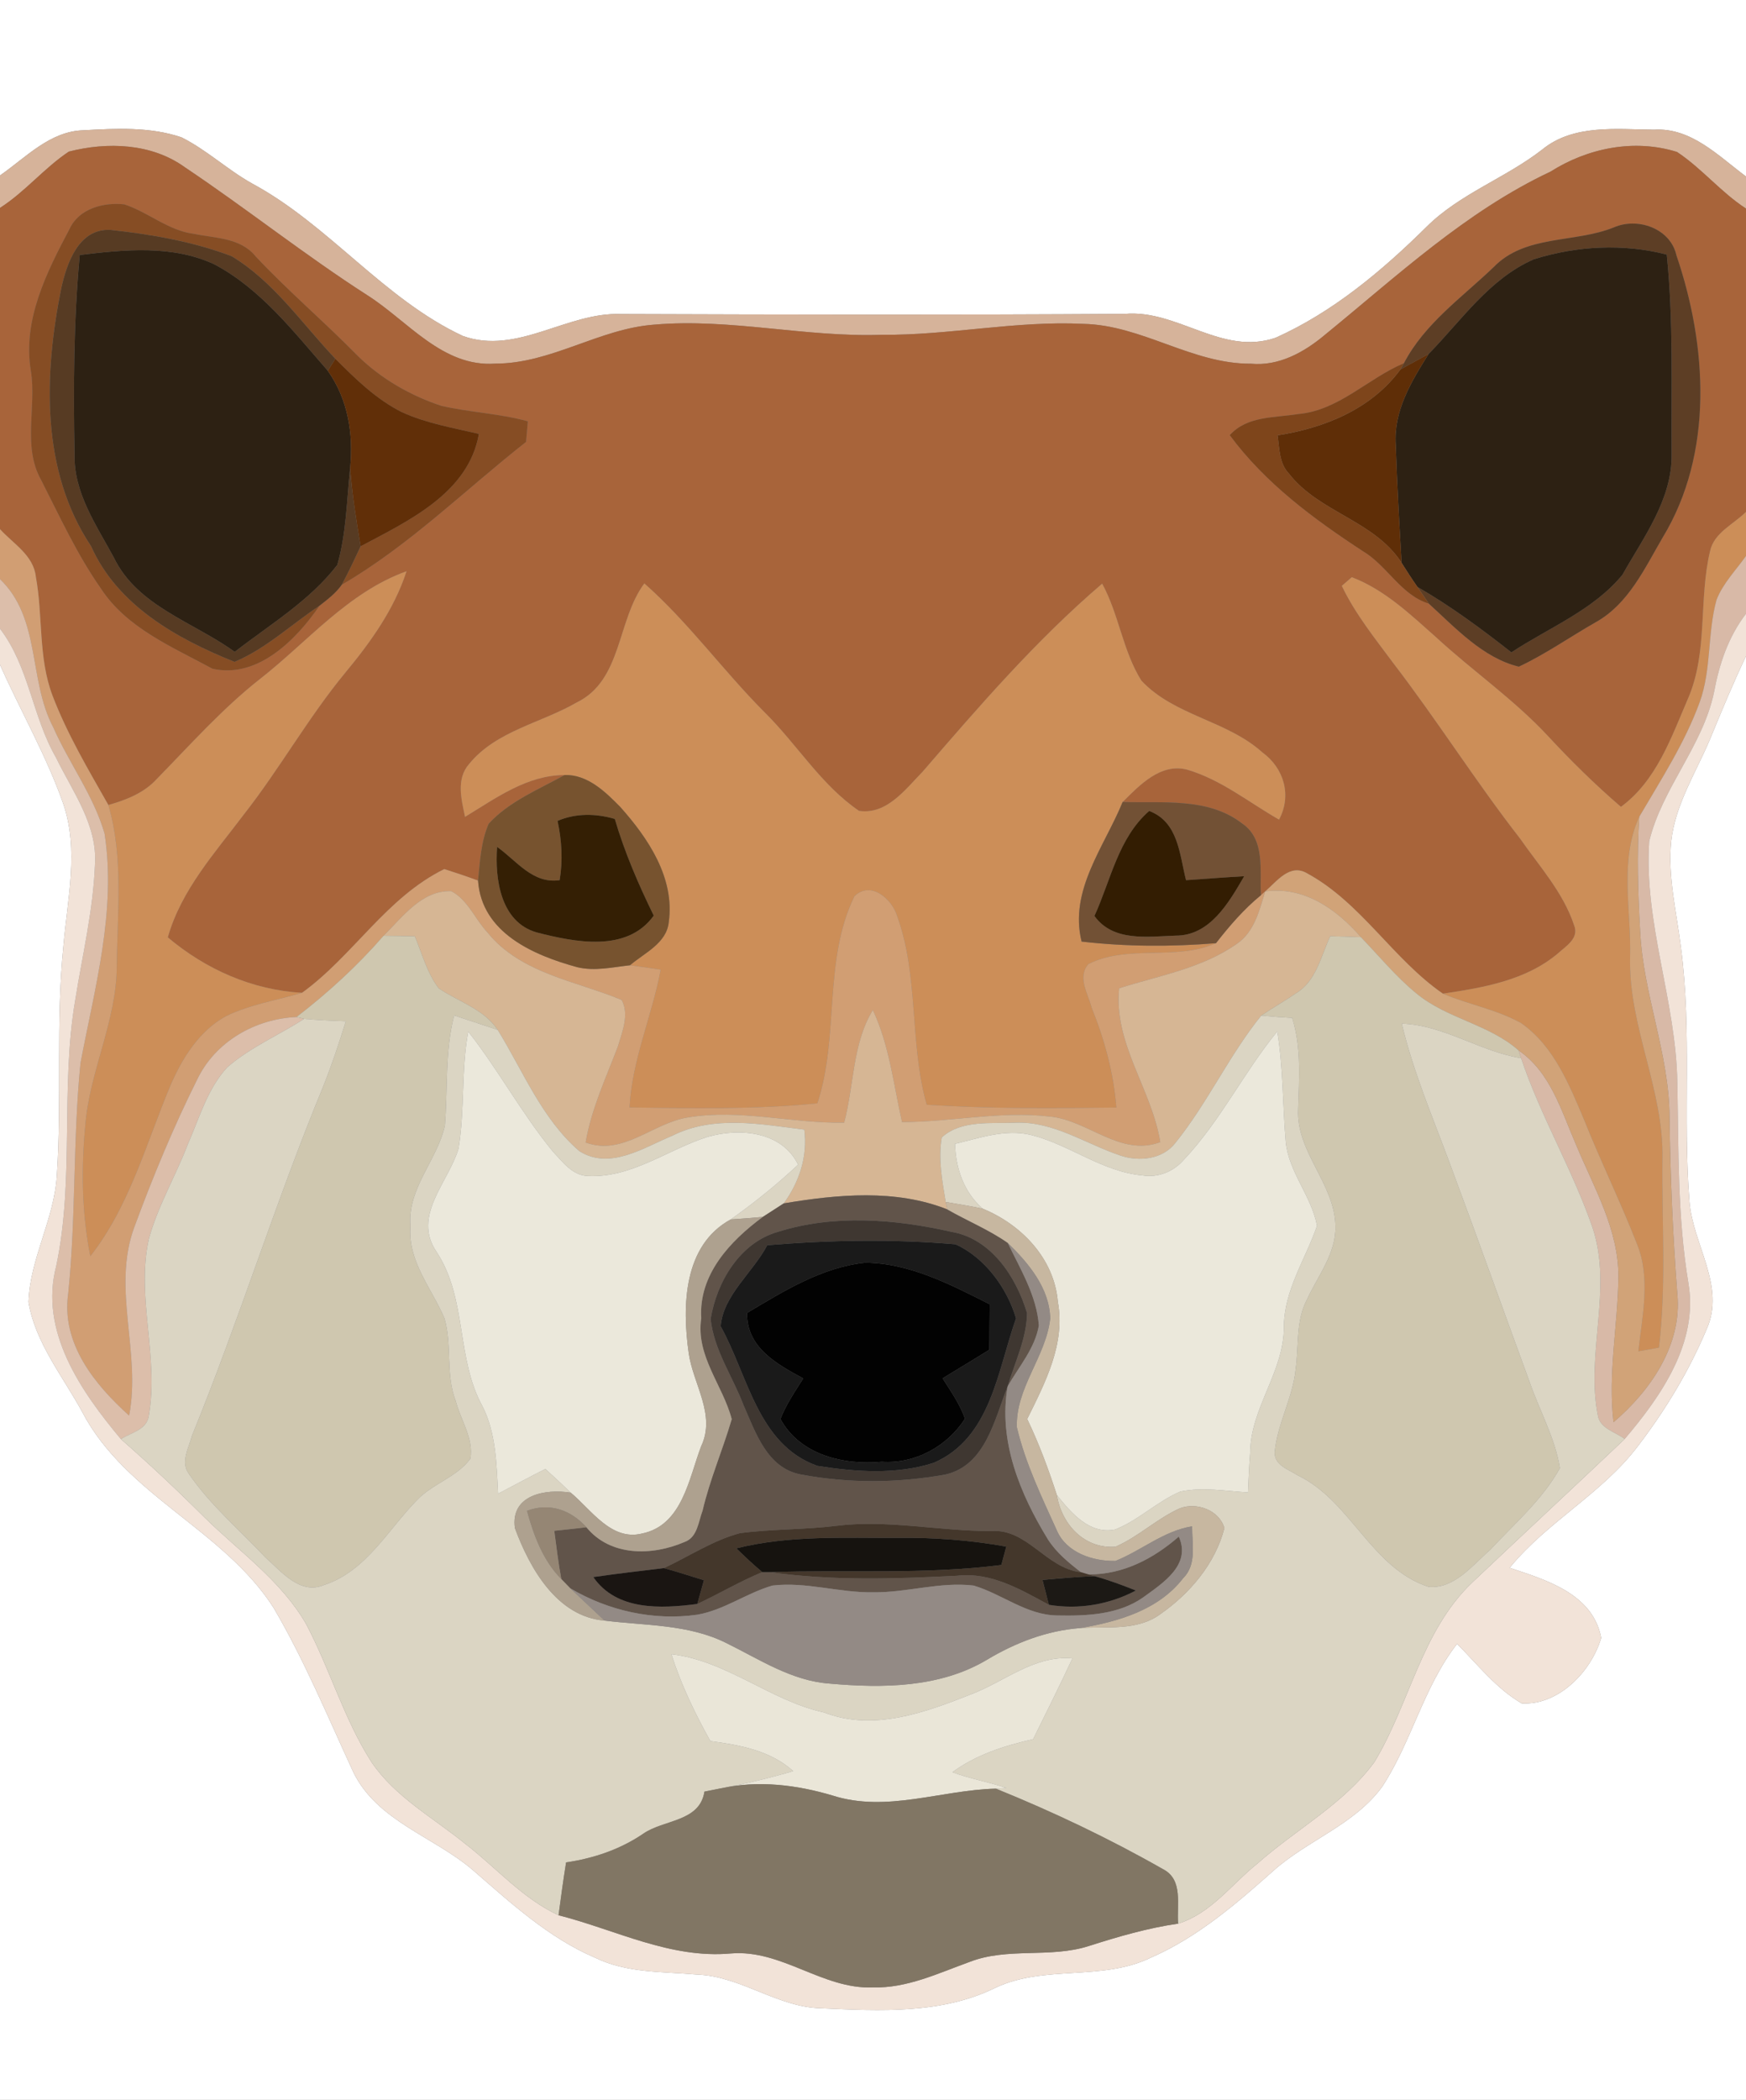 <?xml version="1.0" encoding="UTF-8" ?>
<!DOCTYPE svg PUBLIC "-//W3C//DTD SVG 1.1//EN" "http://www.w3.org/Graphics/SVG/1.1/DTD/svg11.dtd">
<svg width="208pt" height="250pt" viewBox="0 0 208 250" version="1.1" xmlns="http://www.w3.org/2000/svg">
<rect x="0" y="0" width="208" height="250" fill="#808080" stroke="none"/>
<g id="#ffffffff">
<path fill="#ffffff" opacity="1.00" d=" M 0.00 0.00 L 208.00 0.00 L 208.00 21.01 C 204.71 18.57 201.48 15.17 197.04 15.44 C 192.57 15.40 187.45 14.76 183.73 17.80 C 179.36 21.20 173.94 23.05 169.97 26.98 C 164.68 32.21 158.80 37.15 151.97 40.21 C 145.58 42.41 140.27 36.81 133.98 37.37 C 113.99 37.50 93.99 37.46 74.00 37.39 C 67.54 37.13 61.62 42.31 55.14 40.00 C 45.67 35.57 39.18 26.77 30.02 21.84 C 27.09 20.20 24.62 17.85 21.62 16.35 C 17.88 15.08 13.82 15.29 9.93 15.51 C 5.95 15.62 3.07 18.76 0.00 20.89 L 0.00 0.00 Z" />
<path fill="#ffffff" opacity="1.00" d=" M 203.74 87.94 C 205.10 84.63 206.47 81.34 208.00 78.11 L 208.00 250.00 L 0.00 250.00 L 0.00 79.14 C 2.46 84.67 5.52 89.95 7.53 95.67 C 9.42 101.16 8.04 106.98 7.56 112.58 C 6.62 121.69 7.39 130.87 6.77 139.99 C 6.45 145.17 3.58 149.83 3.39 155.01 C 4.21 159.89 7.50 163.87 9.81 168.13 C 15.02 178.05 26.63 182.11 32.59 191.41 C 36.28 197.68 39.06 204.43 42.11 211.02 C 44.97 216.84 51.71 218.66 56.35 222.66 C 60.87 226.57 65.35 230.71 70.93 233.09 C 74.69 234.92 78.96 234.72 83.03 235.08 C 88.28 235.27 92.62 239.00 97.90 239.10 C 104.84 239.41 112.17 239.81 118.59 236.65 C 124.42 233.90 131.26 235.89 137.07 233.08 C 142.62 230.67 147.23 226.70 151.70 222.72 C 155.79 219.07 161.39 217.23 164.67 212.70 C 168.19 207.32 169.59 200.82 173.58 195.71 C 176.04 198.17 178.24 201.03 181.29 202.80 C 185.69 203.03 189.57 199.01 190.75 195.00 C 189.76 189.76 184.21 188.10 179.84 186.66 C 184.31 181.17 190.83 177.84 195.12 172.17 C 198.39 167.90 201.21 163.24 203.30 158.27 C 205.63 153.13 201.63 148.13 201.26 142.99 C 200.46 132.96 201.58 122.82 200.25 112.82 C 199.74 108.61 198.66 104.41 199.09 100.15 C 199.58 95.74 202.06 91.95 203.74 87.94 Z" />
</g>
<g id="#d6b39aff">
<path fill="#d6b39a" opacity="1.00" d=" M 0.00 20.89 C 3.07 18.76 5.95 15.62 9.93 15.51 C 13.82 15.29 17.88 15.08 21.62 16.35 C 24.62 17.85 27.09 20.20 30.02 21.84 C 39.18 26.77 45.67 35.57 55.14 40.00 C 61.62 42.31 67.54 37.13 74.00 37.39 C 93.99 37.46 113.99 37.50 133.98 37.37 C 140.27 36.81 145.58 42.41 151.97 40.21 C 158.80 37.15 164.68 32.21 169.97 26.98 C 173.94 23.05 179.36 21.20 183.73 17.80 C 187.45 14.76 192.57 15.40 197.04 15.44 C 201.48 15.17 204.71 18.57 208.00 21.01 L 208.00 24.83 C 205.01 22.89 202.74 20.05 199.78 18.09 C 194.68 16.50 189.15 17.62 184.70 20.44 C 174.60 25.19 166.40 32.89 157.84 39.86 C 155.38 41.93 152.35 43.62 149.01 43.30 C 142.00 43.34 136.04 38.70 129.06 38.56 C 121.01 38.16 113.05 39.94 105.01 39.86 C 95.95 40.17 87.00 37.87 77.94 38.65 C 71.37 39.13 65.66 43.30 58.99 43.29 C 52.73 43.73 48.61 38.24 43.81 35.18 C 36.34 30.39 29.40 24.85 22.03 19.92 C 18.07 17.05 12.80 16.87 8.20 18.05 C 5.26 20.01 2.99 22.84 0.00 24.75 L 0.00 20.89 Z" />
</g>
<g id="#a8643aff">
<path fill="#a8643a" opacity="1.00" d=" M 0.00 24.75 C 2.99 22.84 5.26 20.01 8.20 18.05 C 12.80 16.87 18.07 17.05 22.03 19.92 C 29.40 24.85 36.34 30.39 43.81 35.18 C 48.61 38.24 52.73 43.73 58.99 43.29 C 65.66 43.30 71.37 39.13 77.94 38.65 C 87.00 37.87 95.95 40.17 105.01 39.86 C 113.05 39.94 121.01 38.16 129.06 38.56 C 136.04 38.70 142.00 43.34 149.01 43.30 C 152.35 43.62 155.38 41.93 157.84 39.86 C 166.40 32.89 174.60 25.19 184.70 20.44 C 189.15 17.62 194.68 16.50 199.78 18.09 C 202.74 20.05 205.01 22.89 208.00 24.83 L 208.00 60.94 C 206.53 62.42 204.20 63.40 203.72 65.61 C 202.34 71.38 203.50 77.59 201.10 83.15 C 199.09 87.81 197.35 92.93 193.10 96.06 C 190.03 93.42 187.14 90.58 184.39 87.61 C 180.35 83.27 175.44 79.89 171.09 75.88 C 168.02 73.16 164.95 70.21 161.04 68.72 C 160.75 68.98 160.15 69.49 159.85 69.75 C 161.45 73.10 163.80 76.00 166.00 78.97 C 171.23 85.78 175.81 93.06 181.09 99.84 C 183.40 103.15 186.23 106.26 187.52 110.15 C 188.16 111.72 186.54 112.64 185.57 113.53 C 181.74 116.74 176.67 117.59 171.89 118.30 C 165.93 114.18 162.14 107.47 155.74 103.99 C 153.67 102.74 152.11 104.94 150.72 106.13 L 150.21 106.58 C 150.05 103.67 150.78 99.93 147.96 98.03 C 143.93 94.91 138.51 95.64 133.74 95.48 C 135.75 93.48 138.28 90.81 141.42 91.63 C 145.45 92.81 148.77 95.52 152.37 97.58 C 153.91 94.71 152.97 91.46 150.39 89.58 C 146.17 85.77 139.88 85.22 135.97 81.03 C 133.75 77.49 133.30 73.15 131.30 69.49 C 123.43 76.22 116.65 84.07 109.90 91.89 C 107.86 93.97 105.64 97.02 102.34 96.54 C 97.84 93.48 94.97 88.65 91.14 84.86 C 86.17 79.89 82.04 74.12 76.76 69.46 C 73.48 73.87 74.14 81.00 68.69 83.64 C 64.45 86.09 59.11 87.01 55.89 90.95 C 54.31 92.75 54.97 95.17 55.40 97.25 C 59.07 95.03 62.77 92.28 67.27 92.27 C 64.16 94.00 60.66 95.40 58.22 98.07 C 57.29 100.20 57.18 102.56 56.95 104.84 C 55.62 104.35 54.28 103.90 52.93 103.47 C 46.02 106.86 42.08 113.79 35.98 118.20 C 30.03 117.86 24.52 115.41 19.99 111.60 C 21.58 105.96 25.59 101.56 29.03 96.99 C 33.32 91.53 36.71 85.44 41.13 80.09 C 44.15 76.45 46.95 72.55 48.43 68.01 C 41.43 70.53 36.63 76.43 30.92 80.88 C 26.44 84.41 22.66 88.68 18.69 92.73 C 17.17 94.41 15.03 95.24 12.91 95.84 C 10.50 91.59 7.99 87.37 6.25 82.80 C 4.54 78.28 5.13 73.35 4.27 68.67 C 4.00 66.11 1.58 64.74 0.00 63.00 L 0.00 24.75 M 8.30 27.23 C 5.55 32.42 2.66 38.12 3.68 44.18 C 4.36 48.46 2.66 53.13 4.88 57.11 C 7.12 61.50 9.18 66.02 12.03 70.08 C 15.11 74.79 20.54 77.02 25.30 79.61 C 30.67 80.84 35.29 76.17 38.07 72.11 C 39.03 71.36 40.01 70.62 40.71 69.62 C 48.77 64.93 55.38 58.34 62.67 52.61 C 62.72 52.00 62.83 50.77 62.88 50.16 C 59.50 49.23 55.98 49.10 52.58 48.32 C 48.89 47.10 45.41 45.10 42.62 42.37 C 38.66 38.33 34.33 34.66 30.45 30.52 C 28.65 28.29 25.65 28.37 23.09 27.84 C 20.04 27.45 17.67 25.27 14.81 24.33 C 12.36 24.06 9.42 24.82 8.30 27.23 M 177.92 31.82 C 174.17 35.41 169.70 38.54 167.25 43.24 C 162.94 45.06 159.47 48.89 154.62 49.30 C 151.81 49.76 148.58 49.50 146.50 51.81 C 150.71 57.51 156.48 61.78 162.36 65.62 C 165.28 67.36 166.86 70.82 170.22 71.87 C 173.39 74.76 176.68 78.34 180.94 79.37 C 184.13 77.87 187.04 75.82 190.11 74.07 C 194.00 71.90 195.91 67.69 198.07 64.00 C 204.18 53.95 203.38 41.16 199.71 30.39 C 198.99 27.18 195.08 25.83 192.24 27.08 C 187.54 28.97 181.69 27.91 177.92 31.82 Z" />
</g>
<g id="#864d24ff">
<path fill="#864d24" opacity="1.00" d=" M 8.30 27.23 C 9.42 24.82 12.36 24.06 14.81 24.33 C 17.67 25.27 20.04 27.45 23.09 27.84 C 25.65 28.37 28.65 28.29 30.45 30.52 C 34.33 34.66 38.66 38.33 42.62 42.37 C 45.41 45.10 48.89 47.10 52.58 48.32 C 55.98 49.10 59.50 49.23 62.88 50.16 C 62.83 50.77 62.72 52.00 62.67 52.61 C 55.38 58.34 48.77 64.93 40.71 69.62 C 41.52 68.13 42.24 66.58 42.96 65.04 C 48.63 62.02 55.82 58.71 57.05 51.66 C 53.96 50.93 50.78 50.40 47.88 49.07 C 44.82 47.54 42.34 45.11 39.95 42.71 C 35.97 38.52 32.61 33.52 27.59 30.50 C 22.98 28.75 18.03 27.90 13.15 27.37 C 9.36 27.18 7.95 31.35 7.29 34.35 C 5.24 44.54 4.83 56.02 10.85 65.03 C 14.00 72.10 21.09 76.05 27.94 78.80 C 31.70 77.22 34.71 74.34 38.07 72.11 C 35.29 76.17 30.67 80.84 25.30 79.61 C 20.54 77.02 15.11 74.79 12.03 70.08 C 9.18 66.02 7.12 61.50 4.88 57.11 C 2.66 53.13 4.36 48.46 3.68 44.18 C 2.66 38.12 5.55 32.42 8.30 27.23 Z" />
</g>
<g id="#573b23ff">
<path fill="#573b23" opacity="1.00" d=" M 7.29 34.35 C 7.95 31.35 9.36 27.18 13.15 27.37 C 18.03 27.90 22.98 28.75 27.59 30.50 C 32.61 33.52 35.97 38.52 39.95 42.71 C 39.73 43.06 39.28 43.78 39.05 44.14 C 34.99 39.51 31.10 34.43 25.56 31.48 C 20.56 29.14 14.82 29.71 9.50 30.36 C 8.77 38.23 8.73 46.15 8.88 54.05 C 8.76 58.66 11.48 62.52 13.57 66.40 C 16.38 72.19 23.06 74.06 27.96 77.61 C 32.17 74.35 36.90 71.52 40.18 67.26 C 41.26 63.53 41.30 59.59 41.71 55.75 C 41.95 58.87 42.44 61.96 42.96 65.04 C 42.24 66.58 41.52 68.13 40.71 69.62 C 40.01 70.62 39.03 71.36 38.07 72.11 C 34.71 74.34 31.70 77.22 27.94 78.80 C 21.09 76.05 14.00 72.10 10.85 65.03 C 4.83 56.02 5.24 44.54 7.29 34.35 Z" />
</g>
<g id="#5d3e25ff">
<path fill="#5d3e25" opacity="1.00" d=" M 177.92 31.82 C 181.69 27.91 187.54 28.97 192.24 27.08 C 195.08 25.83 198.99 27.18 199.71 30.39 C 203.38 41.16 204.18 53.95 198.07 64.00 C 195.91 67.69 194.00 71.90 190.11 74.07 C 187.04 75.82 184.13 77.87 180.94 79.37 C 176.68 78.34 173.39 74.76 170.22 71.87 C 169.88 71.38 169.20 70.38 168.86 69.88 C 172.81 72.15 176.47 74.86 180.05 77.67 C 184.52 74.72 189.82 72.65 193.28 68.43 C 195.80 63.95 199.22 59.45 199.14 54.06 C 199.08 46.14 199.37 38.20 198.56 30.31 C 193.37 28.97 187.81 29.27 182.72 30.87 C 177.44 33.17 174.10 38.15 170.19 42.14 C 169.08 42.77 167.94 43.36 166.83 43.99 L 167.25 43.24 C 169.70 38.54 174.17 35.41 177.92 31.82 Z" />
</g>
<g id="#2d2113ff">
<path fill="#2d2113" opacity="1.00" d=" M 182.72 30.87 C 187.81 29.27 193.37 28.97 198.56 30.31 C 199.37 38.20 199.08 46.14 199.14 54.06 C 199.22 59.45 195.80 63.95 193.28 68.43 C 189.82 72.65 184.52 74.72 180.05 77.67 C 176.47 74.86 172.81 72.15 168.86 69.88 C 168.20 68.94 167.58 67.97 166.97 67.01 C 166.70 62.33 166.43 57.65 166.27 52.96 C 165.99 48.95 168.14 45.39 170.19 42.14 C 174.10 38.15 177.44 33.17 182.72 30.87 Z" />
<path fill="#2d2113" opacity="1.00" d=" M 9.50 30.36 C 14.82 29.71 20.56 29.14 25.56 31.48 C 31.10 34.43 34.99 39.51 39.05 44.14 C 41.46 47.54 42.12 51.66 41.71 55.75 C 41.30 59.59 41.26 63.53 40.18 67.26 C 36.90 71.52 32.17 74.35 27.96 77.61 C 23.06 74.06 16.38 72.19 13.57 66.40 C 11.48 62.52 8.76 58.66 8.88 54.05 C 8.73 46.15 8.77 38.23 9.50 30.36 Z" />
</g>
<g id="#5f2e07ff">
<path fill="#5f2e07" opacity="1.00" d=" M 166.83 43.99 C 167.94 43.36 169.08 42.77 170.19 42.14 C 168.14 45.39 165.99 48.95 166.27 52.96 C 166.43 57.65 166.70 62.33 166.97 67.01 C 163.74 61.98 157.15 61.02 153.55 56.39 C 152.37 55.16 152.43 53.39 152.19 51.83 C 157.82 50.94 163.35 48.71 166.83 43.99 Z" />
</g>
<g id="#612f08ff">
<path fill="#612f08" opacity="1.00" d=" M 39.05 44.14 C 39.28 43.78 39.73 43.06 39.95 42.71 C 42.34 45.11 44.82 47.54 47.88 49.07 C 50.78 50.40 53.96 50.93 57.05 51.66 C 55.82 58.71 48.63 62.02 42.96 65.04 C 42.44 61.96 41.95 58.87 41.71 55.75 C 42.12 51.66 41.46 47.54 39.05 44.14 Z" />
</g>
<g id="#7e451bff">
<path fill="#7e451b" opacity="1.00" d=" M 154.62 49.30 C 159.47 48.89 162.94 45.06 167.25 43.24 L 166.83 43.99 C 163.35 48.71 157.82 50.94 152.19 51.83 C 152.43 53.39 152.37 55.16 153.55 56.39 C 157.15 61.02 163.74 61.98 166.97 67.01 C 167.58 67.97 168.20 68.94 168.86 69.88 C 169.20 70.38 169.88 71.38 170.22 71.87 C 166.86 70.82 165.28 67.36 162.36 65.62 C 156.48 61.78 150.71 57.51 146.50 51.81 C 148.58 49.50 151.81 49.76 154.62 49.30 Z" />
</g>
<g id="#cc8e58ff">
<path fill="#cc8e58" opacity="1.00" d=" M 203.72 65.61 C 204.20 63.40 206.53 62.42 208.00 60.94 L 208.00 66.19 C 206.79 67.90 205.26 69.44 204.49 71.41 C 203.39 75.39 203.90 79.67 202.49 83.58 C 200.72 88.44 197.89 92.79 195.29 97.23 C 192.87 102.47 194.35 108.44 194.19 114.00 C 194.00 122.23 198.23 129.76 198.04 137.98 C 197.96 145.47 198.52 152.98 197.63 160.44 C 197.02 160.55 195.79 160.77 195.18 160.88 C 195.64 156.62 196.69 152.11 194.97 147.99 C 193.05 143.08 190.72 138.34 188.77 133.45 C 186.97 129.20 185.14 124.56 181.22 121.81 C 178.30 120.18 174.95 119.60 171.89 118.30 C 176.67 117.59 181.74 116.74 185.57 113.53 C 186.54 112.64 188.16 111.72 187.52 110.15 C 186.23 106.26 183.40 103.15 181.09 99.84 C 175.81 93.06 171.23 85.78 166.00 78.97 C 163.80 76.00 161.45 73.10 159.85 69.75 C 160.15 69.49 160.75 68.98 161.04 68.72 C 164.95 70.21 168.02 73.16 171.09 75.88 C 175.44 79.89 180.35 83.27 184.39 87.61 C 187.14 90.58 190.03 93.42 193.10 96.06 C 197.35 92.93 199.09 87.81 201.10 83.15 C 203.50 77.59 202.34 71.38 203.72 65.61 Z" />
<path fill="#cc8e58" opacity="1.00" d=" M 30.92 80.88 C 36.63 76.43 41.43 70.53 48.43 68.01 C 46.95 72.55 44.15 76.45 41.13 80.09 C 36.71 85.44 33.32 91.53 29.03 96.99 C 25.59 101.56 21.58 105.96 19.99 111.60 C 24.52 115.41 30.03 117.86 35.98 118.20 C 32.95 119.10 29.77 119.59 26.91 120.99 C 23.74 122.73 21.72 125.96 20.32 129.19 C 17.42 136.09 15.46 143.56 10.76 149.56 C 9.74 144.43 9.67 139.16 10.16 133.96 C 10.68 127.50 13.90 121.56 13.91 115.01 C 13.98 108.63 14.73 102.05 12.91 95.84 C 15.03 95.24 17.17 94.41 18.69 92.73 C 22.66 88.68 26.44 84.41 30.92 80.88 Z" />
<path fill="#cc8e58" opacity="1.00" d=" M 68.69 83.64 C 74.14 81.00 73.48 73.87 76.76 69.46 C 82.04 74.12 86.17 79.89 91.14 84.86 C 94.97 88.65 97.84 93.48 102.34 96.54 C 105.64 97.02 107.86 93.97 109.90 91.89 C 116.65 84.07 123.43 76.22 131.30 69.49 C 133.30 73.15 133.75 77.49 135.97 81.03 C 139.88 85.22 146.17 85.77 150.39 89.58 C 152.97 91.46 153.91 94.71 152.37 97.58 C 148.77 95.52 145.45 92.81 141.42 91.63 C 138.28 90.81 135.75 93.48 133.74 95.48 C 131.56 100.82 127.34 105.99 128.85 112.10 C 134.16 112.71 139.53 112.73 144.86 112.29 C 140.04 114.43 134.39 112.40 129.66 114.78 C 128.30 116.35 129.62 118.29 130.04 119.95 C 131.58 123.76 132.67 127.75 132.99 131.86 C 125.46 131.95 117.92 132.02 110.40 131.52 C 108.32 124.19 109.49 116.30 106.89 109.10 C 106.30 107.07 103.75 104.79 101.79 106.70 C 98.04 114.38 100.02 123.35 97.37 131.36 C 89.94 132.10 82.46 131.95 75.00 131.85 C 75.29 126.19 77.67 120.97 78.71 115.44 C 77.49 115.26 76.27 115.08 75.05 114.92 C 76.77 113.45 79.43 112.30 79.67 109.77 C 80.40 104.52 77.22 99.80 73.89 96.07 C 72.11 94.26 70.00 92.20 67.27 92.27 C 62.77 92.28 59.07 95.03 55.40 97.25 C 54.97 95.17 54.31 92.75 55.89 90.95 C 59.11 87.01 64.45 86.09 68.69 83.64 Z" />
</g>
<g id="#d19e73ff">
<path fill="#d19e73" opacity="1.00" d=" M 0.00 63.00 C 1.58 64.74 4.00 66.11 4.27 68.67 C 5.13 73.35 4.54 78.28 6.25 82.80 C 7.99 87.37 10.50 91.59 12.91 95.84 C 14.73 102.05 13.98 108.63 13.91 115.01 C 13.90 121.56 10.68 127.50 10.16 133.96 C 9.67 139.16 9.74 144.43 10.76 149.56 C 15.46 143.56 17.42 136.09 20.32 129.19 C 21.72 125.96 23.74 122.73 26.91 120.99 C 29.77 119.59 32.95 119.10 35.98 118.20 C 42.08 113.79 46.02 106.86 52.93 103.47 C 54.28 103.90 55.62 104.35 56.95 104.84 C 57.37 111.06 63.56 113.73 68.77 115.15 C 70.84 115.65 72.97 115.15 75.05 114.92 C 76.27 115.08 77.49 115.26 78.71 115.44 C 77.67 120.97 75.29 126.19 75.00 131.85 C 82.46 131.95 89.94 132.10 97.37 131.36 C 100.02 123.35 98.04 114.38 101.79 106.70 C 103.75 104.79 106.30 107.07 106.89 109.10 C 109.49 116.30 108.32 124.19 110.40 131.52 C 117.92 132.02 125.46 131.95 132.99 131.86 C 132.67 127.75 131.58 123.76 130.04 119.95 C 129.62 118.29 128.30 116.35 129.66 114.78 C 134.39 112.40 140.04 114.43 144.86 112.29 C 146.47 110.23 148.18 108.24 150.21 106.58 L 150.72 106.13 C 150.03 108.38 149.44 110.93 147.37 112.35 C 143.22 115.29 138.07 116.15 133.32 117.66 C 132.65 124.28 137.21 129.67 138.22 135.98 C 133.45 137.75 129.63 133.36 125.06 132.93 C 119.19 132.24 113.33 133.58 107.46 133.59 C 106.44 129.11 105.96 124.45 103.98 120.25 C 101.52 124.30 101.76 129.20 100.56 133.66 C 94.36 133.76 88.18 132.01 82.00 133.03 C 77.79 133.66 74.24 137.67 69.77 136.02 C 70.45 132.01 72.19 128.33 73.62 124.56 C 74.13 122.82 74.99 120.78 74.06 119.05 C 68.60 116.78 62.01 115.90 58.08 111.02 C 56.59 109.44 55.72 107.11 53.76 106.10 C 50.27 105.95 47.94 109.20 45.69 111.41 C 42.58 114.99 39.08 118.19 35.33 121.08 C 30.40 121.30 25.66 124.00 23.49 128.52 C 20.65 134.21 18.21 140.11 16.01 146.07 C 13.29 153.39 16.84 161.06 15.38 168.53 C 11.28 164.84 7.30 159.96 8.12 154.05 C 9.07 144.91 8.67 135.69 9.59 126.56 C 11.29 117.58 13.87 108.46 12.46 99.25 C 11.15 94.71 8.23 90.87 6.34 86.58 C 3.36 80.95 4.90 73.66 0.00 68.95 L 0.00 63.00 Z" />
</g>
<g id="#d8b9a7ff">
<path fill="#d8b9a7" opacity="1.00" d=" M 204.49 71.41 C 205.26 69.44 206.79 67.90 208.00 66.19 L 208.00 73.07 C 205.90 75.80 204.81 79.06 204.19 82.41 C 202.85 88.83 198.00 93.83 196.47 100.16 C 195.81 109.90 199.69 119.25 199.82 128.96 C 199.98 136.91 199.83 144.89 201.14 152.77 C 202.34 159.83 197.89 166.22 193.55 171.32 C 192.47 170.49 190.68 170.10 190.37 168.61 C 188.86 161.21 192.14 153.52 189.74 146.22 C 187.36 139.28 183.54 132.93 181.21 125.98 L 180.90 125.05 C 184.73 127.66 186.01 132.29 187.77 136.32 C 189.88 141.40 192.85 146.40 192.80 152.07 C 192.73 157.83 191.53 163.55 192.22 169.32 C 196.63 165.56 200.40 160.11 199.82 154.06 C 199.28 147.04 198.98 140.00 198.89 132.96 C 198.84 125.43 195.75 118.36 195.39 110.87 C 195.13 106.33 194.98 101.77 195.29 97.23 C 197.89 92.79 200.72 88.44 202.49 83.58 C 203.90 79.67 203.39 75.39 204.49 71.41 Z" />
</g>
<g id="#dcbeaaff">
<path fill="#dcbeaa" opacity="1.00" d=" M 0.00 68.95 C 4.90 73.66 3.36 80.95 6.34 86.58 C 8.23 90.87 11.15 94.71 12.46 99.25 C 13.87 108.46 11.29 117.58 9.59 126.56 C 8.67 135.69 9.07 144.91 8.12 154.05 C 7.30 159.96 11.28 164.84 15.38 168.53 C 16.84 161.06 13.29 153.39 16.01 146.07 C 18.21 140.11 20.65 134.21 23.49 128.52 C 25.66 124.00 30.40 121.30 35.33 121.08 L 36.23 121.30 C 33.21 123.25 29.82 124.68 27.08 127.06 C 24.70 129.63 23.75 133.12 22.36 136.26 C 20.91 140.06 18.79 143.60 17.72 147.54 C 16.20 154.52 18.98 161.64 17.71 168.63 C 17.43 170.25 15.57 170.57 14.40 171.33 C 9.67 165.68 4.65 158.49 6.70 150.72 C 8.90 140.28 7.17 129.51 8.97 119.02 C 9.82 113.68 11.10 108.39 11.31 102.98 C 11.65 98.22 8.63 94.24 6.66 90.17 C 3.85 85.30 3.47 79.39 0.00 74.85 L 0.00 68.95 Z" />
</g>
<g id="#f2e3d8ff">
<path fill="#f2e3d8" opacity="1.00" d=" M 204.19 82.41 C 204.81 79.06 205.90 75.80 208.00 73.07 L 208.00 78.11 C 206.47 81.34 205.10 84.63 203.74 87.94 C 202.06 91.95 199.58 95.74 199.09 100.15 C 198.66 104.41 199.74 108.61 200.25 112.82 C 201.58 122.82 200.46 132.96 201.26 142.99 C 201.63 148.13 205.63 153.13 203.30 158.27 C 201.21 163.24 198.39 167.90 195.12 172.17 C 190.83 177.84 184.31 181.17 179.84 186.66 C 184.21 188.10 189.76 189.76 190.75 195.00 C 189.57 199.01 185.69 203.03 181.29 202.80 C 178.24 201.03 176.04 198.17 173.58 195.71 C 169.59 200.82 168.19 207.32 164.67 212.70 C 161.39 217.23 155.79 219.07 151.70 222.72 C 147.23 226.70 142.62 230.67 137.07 233.08 C 131.26 235.89 124.42 233.90 118.59 236.65 C 112.17 239.81 104.84 239.41 97.90 239.10 C 92.62 239.00 88.28 235.27 83.03 235.08 C 78.96 234.72 74.69 234.92 70.93 233.09 C 65.35 230.71 60.87 226.57 56.35 222.66 C 51.71 218.66 44.97 216.84 42.11 211.02 C 39.06 204.43 36.28 197.68 32.59 191.41 C 26.63 182.11 15.02 178.05 9.81 168.13 C 7.50 163.87 4.21 159.89 3.39 155.01 C 3.58 149.83 6.45 145.17 6.77 139.99 C 7.39 130.87 6.62 121.69 7.56 112.58 C 8.04 106.98 9.42 101.16 7.53 95.67 C 5.52 89.95 2.46 84.67 0.00 79.14 L 0.00 74.85 C 3.47 79.39 3.85 85.30 6.66 90.17 C 8.63 94.24 11.65 98.22 11.31 102.98 C 11.10 108.39 9.82 113.68 8.97 119.02 C 7.17 129.51 8.90 140.28 6.70 150.72 C 4.65 158.49 9.67 165.68 14.40 171.33 C 17.82 174.32 21.13 177.43 24.35 180.64 C 28.52 184.74 33.52 188.20 36.48 193.37 C 39.31 198.72 40.97 204.66 44.26 209.79 C 47.09 213.96 51.63 216.42 55.46 219.54 C 59.14 222.38 62.26 226.03 66.54 228.02 C 73.34 229.75 79.85 233.22 87.07 232.57 C 93.13 232.06 98.00 236.86 104.00 236.61 C 108.05 236.72 111.75 234.93 115.47 233.59 C 120.03 231.80 125.09 233.17 129.72 231.68 C 133.20 230.57 136.72 229.54 140.35 229.02 C 144.28 227.80 146.74 224.29 149.84 221.83 C 154.43 217.76 160.07 214.79 163.74 209.77 C 167.94 202.83 169.33 194.16 175.40 188.39 C 181.43 182.68 187.52 177.03 193.55 171.32 C 197.89 166.22 202.34 159.83 201.14 152.77 C 199.83 144.89 199.98 136.91 199.82 128.96 C 199.69 119.25 195.81 109.90 196.47 100.16 C 198.00 93.83 202.85 88.83 204.19 82.41 Z" />
</g>
<g id="#77532fff">
<path fill="#77532f" opacity="1.00" d=" M 67.27 92.27 C 70.00 92.20 72.11 94.26 73.89 96.07 C 77.22 99.80 80.40 104.52 79.67 109.77 C 79.43 112.30 76.77 113.45 75.05 114.92 C 72.97 115.15 70.84 115.65 68.77 115.15 C 63.56 113.73 57.37 111.06 56.95 104.84 C 57.18 102.56 57.29 100.20 58.22 98.07 C 60.66 95.40 64.16 94.00 67.27 92.27 M 66.42 97.73 C 66.92 100.05 67.07 102.43 66.67 104.79 C 63.45 105.26 61.55 102.47 59.22 100.83 C 58.94 104.63 59.62 109.77 63.93 111.01 C 68.47 112.17 74.68 113.45 77.88 109.01 C 76.06 105.29 74.41 101.48 73.24 97.50 C 70.97 96.84 68.62 96.80 66.42 97.73 Z" />
</g>
<g id="#725135ff">
<path fill="#725135" opacity="1.00" d=" M 128.85 112.10 C 127.34 105.99 131.56 100.82 133.74 95.48 C 138.51 95.64 143.93 94.91 147.96 98.03 C 150.78 99.93 150.05 103.67 150.21 106.58 C 148.18 108.24 146.47 110.23 144.86 112.29 C 139.53 112.73 134.16 112.71 128.85 112.10 M 130.38 109.05 C 132.61 112.16 136.74 111.50 140.06 111.39 C 144.16 111.41 146.41 107.42 148.22 104.32 C 145.91 104.45 143.60 104.63 141.29 104.79 C 140.51 101.70 140.38 97.86 136.90 96.55 C 133.22 99.76 132.33 104.79 130.38 109.05 Z" />
</g>
<g id="#341f04ff">
<path fill="#341f04" opacity="1.00" d=" M 66.42 97.73 C 68.62 96.80 70.97 96.84 73.24 97.50 C 74.41 101.48 76.06 105.29 77.88 109.01 C 74.68 113.45 68.47 112.17 63.93 111.01 C 59.62 109.77 58.94 104.63 59.22 100.83 C 61.55 102.47 63.45 105.26 66.67 104.79 C 67.07 102.43 66.92 100.05 66.42 97.73 Z" />
</g>
<g id="#331d02ff">
<path fill="#331d02" opacity="1.00" d=" M 130.38 109.05 C 132.33 104.79 133.22 99.76 136.90 96.55 C 140.38 97.86 140.51 101.70 141.29 104.79 C 143.60 104.63 145.91 104.45 148.22 104.32 C 146.41 107.42 144.16 111.41 140.06 111.39 C 136.74 111.50 132.61 112.16 130.38 109.05 Z" />
</g>
<g id="#d1a378ff">
<path fill="#d1a378" opacity="1.00" d=" M 194.19 114.00 C 194.35 108.44 192.87 102.47 195.29 97.23 C 194.98 101.77 195.13 106.33 195.39 110.87 C 195.75 118.36 198.84 125.43 198.89 132.96 C 198.98 140.00 199.28 147.04 199.82 154.06 C 200.40 160.11 196.63 165.56 192.22 169.32 C 191.53 163.55 192.73 157.83 192.80 152.07 C 192.85 146.40 189.88 141.40 187.77 136.32 C 186.01 132.29 184.73 127.66 180.90 125.05 C 177.35 121.92 172.35 121.28 168.73 118.27 C 166.30 116.28 164.31 113.84 162.13 111.58 C 159.23 108.25 155.37 105.49 150.72 106.13 C 152.11 104.94 153.67 102.74 155.74 103.99 C 162.14 107.47 165.93 114.18 171.89 118.30 C 174.95 119.60 178.30 120.18 181.22 121.81 C 185.14 124.56 186.97 129.20 188.77 133.45 C 190.72 138.34 193.05 143.08 194.97 147.99 C 196.69 152.11 195.64 156.62 195.18 160.88 C 195.79 160.77 197.02 160.55 197.63 160.44 C 198.52 152.98 197.96 145.47 198.04 137.98 C 198.23 129.76 194.00 122.23 194.19 114.00 Z" />
</g>
<g id="#d6b694ff">
<path fill="#d6b694" opacity="1.00" d=" M 45.69 111.41 C 47.94 109.20 50.27 105.95 53.76 106.10 C 55.72 107.11 56.59 109.44 58.08 111.02 C 62.01 115.90 68.60 116.78 74.06 119.05 C 74.99 120.78 74.13 122.82 73.62 124.56 C 72.19 128.33 70.45 132.01 69.77 136.02 C 74.24 137.67 77.79 133.66 82.00 133.03 C 88.18 132.01 94.36 133.76 100.56 133.66 C 101.76 129.20 101.52 124.30 103.98 120.25 C 105.96 124.45 106.44 129.11 107.46 133.59 C 113.33 133.58 119.19 132.24 125.06 132.93 C 129.63 133.36 133.45 137.75 138.22 135.98 C 137.21 129.67 132.65 124.28 133.32 117.66 C 138.07 116.15 143.22 115.29 147.37 112.35 C 149.44 110.93 150.03 108.38 150.72 106.13 C 155.37 105.49 159.23 108.25 162.13 111.58 C 160.91 111.53 159.69 111.49 158.47 111.46 C 157.35 113.84 156.80 116.84 154.36 118.27 C 153.02 119.20 151.59 120.00 150.25 120.91 C 146.41 125.66 143.86 131.31 140.03 136.06 C 138.51 138.04 135.67 138.34 133.44 137.56 C 129.33 136.18 125.54 133.51 121.04 133.66 C 118.11 133.80 114.52 133.29 112.19 135.42 C 111.75 137.98 112.24 140.57 112.66 143.10 L 112.86 143.99 C 106.69 141.54 99.77 142.20 93.37 143.27 C 95.23 140.71 96.23 137.66 95.82 134.49 C 90.63 133.84 85.01 132.74 80.10 135.21 C 76.68 136.62 72.65 139.36 69.01 137.04 C 64.55 133.20 62.32 127.52 59.29 122.61 C 57.62 120.11 54.62 119.27 52.26 117.66 C 50.87 115.83 50.29 113.55 49.42 111.47 C 48.18 111.44 46.93 111.42 45.69 111.41 Z" />
</g>
<g id="#cfc7afff">
<path fill="#cfc7af" opacity="1.00" d=" M 45.69 111.41 C 46.93 111.42 48.18 111.44 49.42 111.47 C 50.29 113.55 50.87 115.83 52.26 117.66 C 54.62 119.27 57.62 120.11 59.29 122.61 C 57.56 122.03 55.83 121.46 54.10 120.89 C 52.99 125.18 53.35 129.62 53.00 133.99 C 52.09 138.15 48.49 141.49 48.90 146.00 C 48.55 150.15 51.43 153.38 52.95 156.96 C 53.88 160.16 53.06 163.65 54.29 166.80 C 54.87 169.05 56.44 171.26 56.04 173.65 C 54.45 175.86 51.50 176.64 49.64 178.63 C 46.18 182.18 43.59 187.08 38.58 188.71 C 35.71 189.90 33.51 187.07 31.60 185.40 C 28.52 182.11 25.01 179.16 22.47 175.42 C 21.49 174.03 22.51 172.33 22.88 170.91 C 28.48 157.21 32.84 143.04 38.50 129.36 C 39.52 126.81 40.39 124.20 41.20 121.58 C 39.54 121.52 37.89 121.45 36.23 121.30 L 35.33 121.08 C 39.08 118.19 42.58 114.99 45.69 111.41 Z" />
<path fill="#cfc7af" opacity="1.00" d=" M 158.47 111.46 C 159.69 111.49 160.91 111.53 162.13 111.58 C 164.31 113.84 166.30 116.28 168.73 118.27 C 172.35 121.28 177.35 121.92 180.90 125.05 L 181.21 125.98 C 176.28 125.18 172.05 122.05 166.99 121.86 C 168.34 127.53 170.63 132.90 172.65 138.34 C 175.92 147.09 179.05 155.90 182.27 164.67 C 183.45 168.04 185.26 171.23 185.83 174.79 C 183.74 178.55 180.42 181.41 177.52 184.52 C 175.42 186.35 173.23 189.20 170.18 188.92 C 163.32 186.67 160.92 178.66 154.58 175.64 C 153.51 174.93 151.84 174.48 151.85 172.92 C 152.16 169.50 154.02 166.43 154.35 163.01 C 154.74 160.24 154.35 157.25 155.71 154.70 C 157.00 151.88 159.16 149.25 159.09 146.01 C 159.04 140.95 154.40 137.18 154.65 132.07 C 154.76 128.43 155.05 124.73 153.94 121.19 C 152.71 121.12 151.48 121.03 150.25 120.91 C 151.59 120.00 153.02 119.20 154.36 118.27 C 156.80 116.84 157.35 113.84 158.47 111.46 Z" />
</g>
<g id="#dbd5c3ff">
<path fill="#dbd5c3" opacity="1.00" d=" M 36.23 121.30 C 37.89 121.45 39.54 121.52 41.20 121.58 C 40.39 124.20 39.52 126.81 38.50 129.36 C 32.84 143.04 28.48 157.21 22.88 170.91 C 22.51 172.33 21.49 174.03 22.47 175.42 C 25.01 179.16 28.52 182.11 31.60 185.40 C 33.51 187.07 35.71 189.90 38.58 188.71 C 43.59 187.08 46.18 182.18 49.64 178.63 C 51.50 176.64 54.45 175.86 56.04 173.65 C 56.44 171.26 54.87 169.05 54.29 166.80 C 53.06 163.65 53.88 160.16 52.95 156.96 C 51.43 153.38 48.55 150.15 48.90 146.00 C 48.49 141.49 52.09 138.15 53.00 133.99 C 53.35 129.62 52.99 125.18 54.10 120.89 C 55.83 121.46 57.56 122.03 59.29 122.61 C 62.32 127.52 64.55 133.20 69.01 137.04 C 72.65 139.36 76.68 136.62 80.10 135.21 C 85.01 132.74 90.63 133.84 95.82 134.49 C 96.23 137.66 95.23 140.71 93.37 143.27 C 92.54 143.80 91.70 144.34 90.87 144.88 C 89.59 145.00 88.32 145.10 87.05 145.18 C 89.87 143.19 92.56 141.02 95.08 138.66 C 93.14 134.68 88.10 134.25 84.29 135.35 C 79.55 136.86 75.27 140.24 70.09 140.01 C 68.21 139.99 67.02 138.32 65.86 137.09 C 62.16 132.58 59.39 127.40 55.78 122.81 C 54.93 127.42 55.39 132.15 54.62 136.76 C 53.41 140.79 49.05 144.77 52.03 149.08 C 55.68 154.66 54.31 161.71 57.49 167.45 C 59.10 170.66 59.15 174.31 59.34 177.83 C 61.22 176.85 63.08 175.84 64.97 174.89 C 65.99 175.81 67.00 176.75 67.99 177.71 C 65.00 177.23 60.79 177.95 61.34 181.93 C 63.11 186.71 66.34 192.47 72.02 192.94 C 76.89 193.55 82.03 193.36 86.52 195.61 C 90.48 197.55 94.30 200.12 98.83 200.44 C 105.15 201.00 111.97 200.95 117.58 197.60 C 120.97 195.57 124.71 194.13 128.68 193.83 C 131.87 193.61 135.45 194.20 138.20 192.19 C 141.74 189.73 144.77 186.17 145.86 181.93 C 145.25 179.78 142.55 178.82 140.57 179.57 C 137.83 180.79 135.64 182.95 132.89 184.15 C 129.16 184.43 126.46 181.46 125.90 177.99 C 127.59 180.10 129.78 182.72 132.84 182.10 C 135.65 180.99 137.84 178.76 140.61 177.58 C 143.27 177.02 146.00 177.52 148.67 177.68 C 148.74 176.11 148.80 174.54 148.93 172.97 C 148.96 167.64 152.95 163.36 152.95 158.00 C 152.96 153.60 155.52 149.94 156.90 145.93 C 156.24 142.40 153.53 139.57 153.17 135.94 C 152.79 131.56 152.88 127.15 152.16 122.80 C 148.16 127.68 145.38 133.47 141.04 138.06 C 139.82 139.48 137.97 140.24 136.11 139.94 C 131.32 139.51 127.44 136.29 122.86 135.13 C 119.80 134.37 116.72 135.48 113.77 136.18 C 113.85 139.10 114.82 141.94 117.07 143.90 C 115.61 143.59 114.13 143.35 112.66 143.10 C 112.24 140.57 111.75 137.98 112.19 135.42 C 114.52 133.29 118.11 133.80 121.04 133.66 C 125.54 133.51 129.33 136.18 133.44 137.56 C 135.67 138.34 138.51 138.04 140.03 136.06 C 143.86 131.31 146.41 125.66 150.25 120.91 C 151.48 121.03 152.71 121.12 153.94 121.19 C 155.05 124.73 154.76 128.43 154.65 132.07 C 154.40 137.18 159.04 140.95 159.09 146.01 C 159.16 149.25 157.00 151.88 155.71 154.70 C 154.35 157.25 154.74 160.24 154.35 163.01 C 154.02 166.43 152.16 169.50 151.85 172.92 C 151.84 174.48 153.51 174.93 154.58 175.64 C 160.92 178.66 163.32 186.67 170.18 188.92 C 173.23 189.20 175.42 186.35 177.52 184.52 C 180.42 181.41 183.74 178.55 185.83 174.79 C 185.26 171.23 183.45 168.04 182.27 164.67 C 179.05 155.90 175.92 147.09 172.65 138.34 C 170.63 132.90 168.34 127.53 166.99 121.86 C 172.05 122.05 176.28 125.18 181.21 125.98 C 183.54 132.93 187.36 139.28 189.74 146.22 C 192.14 153.52 188.86 161.21 190.37 168.61 C 190.68 170.10 192.47 170.49 193.55 171.32 C 187.52 177.03 181.43 182.68 175.40 188.39 C 169.33 194.16 167.94 202.83 163.74 209.77 C 160.07 214.79 154.43 217.76 149.84 221.83 C 146.74 224.29 144.28 227.80 140.35 229.02 C 140.16 226.80 141.00 223.78 138.54 222.53 C 132.15 218.89 125.46 215.71 118.64 212.95 C 118.96 212.93 119.60 212.89 119.92 212.87 C 117.79 212.15 115.56 211.78 113.46 210.99 C 116.30 208.90 119.68 207.83 123.08 207.06 C 124.66 203.86 126.25 200.67 127.76 197.44 C 123.23 197.02 119.67 200.21 115.67 201.72 C 110.18 203.89 104.03 206.15 98.18 203.88 C 91.75 202.47 86.58 197.71 79.98 196.94 C 81.13 200.55 82.78 203.98 84.62 207.28 C 88.13 207.76 91.77 208.40 94.49 210.86 C 91.66 211.69 88.79 212.38 85.89 212.91 C 85.39 213.01 84.41 213.20 83.92 213.30 C 83.36 216.93 79.06 216.61 76.62 218.32 C 73.87 220.19 70.71 221.25 67.44 221.73 C 67.10 223.82 66.82 225.92 66.54 228.02 C 62.26 226.03 59.14 222.38 55.46 219.54 C 51.63 216.42 47.09 213.96 44.26 209.79 C 40.97 204.66 39.31 198.72 36.48 193.37 C 33.52 188.20 28.52 184.74 24.35 180.64 C 21.13 177.43 17.82 174.32 14.40 171.33 C 15.57 170.57 17.43 170.25 17.71 168.63 C 18.98 161.64 16.20 154.52 17.72 147.54 C 18.79 143.60 20.91 140.06 22.36 136.26 C 23.75 133.12 24.70 129.63 27.08 127.06 C 29.82 124.68 33.21 123.25 36.23 121.30 Z" />
</g>
<g id="#ebe8dbff">
<path fill="#ebe8db" opacity="1.00" d=" M 55.78 122.81 C 59.39 127.40 62.16 132.58 65.86 137.09 C 67.02 138.32 68.21 139.99 70.09 140.01 C 75.27 140.24 79.55 136.86 84.29 135.35 C 88.10 134.25 93.14 134.68 95.08 138.66 C 92.56 141.02 89.87 143.19 87.05 145.18 C 81.41 148.25 81.25 155.48 82.04 161.06 C 82.55 164.77 85.32 168.41 83.53 172.18 C 82.06 176.03 81.29 181.60 76.47 182.58 C 72.80 183.48 70.44 179.74 67.99 177.71 C 67.00 176.75 65.99 175.81 64.97 174.89 C 63.08 175.84 61.22 176.85 59.34 177.83 C 59.15 174.31 59.10 170.66 57.49 167.45 C 54.31 161.71 55.68 154.66 52.03 149.08 C 49.05 144.77 53.41 140.79 54.62 136.76 C 55.39 132.15 54.93 127.42 55.78 122.81 Z" />
<path fill="#ebe8db" opacity="1.00" d=" M 141.04 138.06 C 145.38 133.47 148.16 127.68 152.16 122.80 C 152.88 127.15 152.79 131.56 153.17 135.94 C 153.53 139.57 156.24 142.40 156.90 145.93 C 155.52 149.94 152.96 153.60 152.95 158.00 C 152.95 163.36 148.96 167.64 148.93 172.97 C 148.80 174.54 148.74 176.11 148.67 177.68 C 146.00 177.52 143.27 177.02 140.61 177.58 C 137.84 178.76 135.65 180.99 132.84 182.10 C 129.78 182.72 127.59 180.10 125.90 177.99 C 124.90 174.90 123.77 171.86 122.37 168.94 C 124.51 164.61 126.94 159.99 126.02 154.99 C 125.59 149.84 121.69 145.80 117.07 143.90 C 114.82 141.94 113.85 139.10 113.77 136.18 C 116.72 135.48 119.80 134.37 122.86 135.13 C 127.44 136.29 131.32 139.51 136.11 139.94 C 137.97 140.24 139.82 139.48 141.04 138.06 Z" />
</g>
<g id="#61544aff">
<path fill="#61544a" opacity="1.00" d=" M 90.87 144.88 C 91.70 144.34 92.54 143.80 93.37 143.27 C 99.77 142.20 106.69 141.54 112.86 143.99 C 115.23 145.35 117.80 146.39 120.05 147.97 C 121.56 151.11 123.50 154.26 123.76 157.81 C 123.29 160.54 121.38 162.70 120.04 165.06 C 120.89 162.18 122.31 159.37 122.35 156.32 C 121.05 152.02 118.08 147.45 113.31 146.65 C 106.59 145.13 99.37 144.56 92.70 146.65 C 88.15 147.93 85.38 152.61 84.66 157.03 C 85.04 160.72 87.29 163.89 88.58 167.30 C 90.02 170.56 91.38 174.77 95.38 175.54 C 101.04 176.61 106.97 176.58 112.63 175.55 C 117.43 174.45 118.47 168.97 120.04 165.06 C 118.90 171.55 121.52 177.87 124.85 183.29 C 125.86 184.86 127.32 186.06 128.78 187.18 C 124.62 186.73 122.39 181.97 118.09 182.28 C 111.91 182.30 105.78 180.89 99.61 181.66 C 95.80 182.13 91.95 182.03 88.15 182.53 C 84.92 183.39 82.10 185.29 79.09 186.69 C 76.28 187.02 73.48 187.36 70.68 187.76 C 73.46 191.79 78.76 191.52 83.07 190.96 C 85.67 189.74 88.15 188.27 90.81 187.17 L 91.68 187.17 C 99.10 188.22 106.58 187.98 114.04 187.60 C 118.06 187.14 121.57 189.24 124.95 191.06 C 128.50 191.65 132.13 191.04 135.31 189.36 C 133.70 188.72 132.08 188.11 130.42 187.66 L 129.65 187.44 C 133.78 187.48 137.40 185.58 140.43 182.94 C 141.95 186.32 138.53 188.47 136.17 190.19 C 133.21 192.26 129.41 192.40 125.93 192.33 C 122.28 192.28 119.37 189.77 115.99 188.77 C 111.97 188.29 108.01 189.63 104.00 189.57 C 99.98 189.64 96.03 188.29 92.02 188.77 C 88.93 189.66 86.26 191.69 83.06 192.24 C 77.84 192.98 72.46 191.77 67.94 189.10 C 67.67 188.83 67.14 188.28 66.87 188.00 C 66.51 186.09 66.29 184.17 66.03 182.25 C 67.31 182.12 68.59 181.98 69.86 181.83 C 72.72 185.33 77.69 185.24 81.53 183.59 C 83.10 183.04 83.19 181.17 83.70 179.84 C 84.57 176.12 86.10 172.61 87.17 168.96 C 86.12 164.92 82.86 161.43 83.54 156.95 C 83.21 151.74 86.98 147.75 90.87 144.88 Z" />
</g>
<g id="#c7b7a0ff">
<path fill="#c7b7a0" opacity="1.00" d=" M 112.66 143.10 C 114.13 143.35 115.61 143.59 117.07 143.90 C 121.69 145.80 125.59 149.84 126.02 154.99 C 126.94 159.99 124.51 164.61 122.37 168.94 C 123.77 171.86 124.90 174.90 125.90 177.99 C 126.46 181.46 129.16 184.43 132.89 184.15 C 135.64 182.95 137.83 180.79 140.57 179.57 C 142.55 178.82 145.25 179.78 145.86 181.93 C 144.77 186.17 141.74 189.73 138.20 192.19 C 135.45 194.20 131.87 193.61 128.68 193.83 C 133.20 193.07 138.01 191.69 140.94 187.90 C 142.61 186.26 141.99 183.79 142.02 181.72 C 138.62 182.26 135.99 184.60 132.88 185.84 C 130.20 185.89 127.06 184.87 125.91 182.23 C 124.10 178.23 122.15 174.21 121.14 169.93 C 120.96 165.27 124.60 161.53 125.11 156.99 C 125.04 153.36 122.52 150.38 120.05 147.97 C 117.80 146.39 115.23 145.35 112.86 143.99 L 112.66 143.10 Z" />
</g>
<g id="#aea18fff">
<path fill="#aea18f" opacity="1.00" d=" M 82.04 161.06 C 81.25 155.48 81.41 148.25 87.05 145.18 C 88.32 145.10 89.59 145.00 90.87 144.88 C 86.98 147.75 83.21 151.74 83.54 156.95 C 82.86 161.43 86.12 164.92 87.17 168.96 C 86.10 172.61 84.57 176.12 83.70 179.84 C 83.19 181.17 83.10 183.04 81.53 183.59 C 77.69 185.24 72.72 185.33 69.86 181.83 C 68.01 179.77 65.46 178.86 62.78 179.87 C 63.59 182.82 64.68 185.78 66.87 188.00 C 67.14 188.28 67.67 188.83 67.94 189.10 C 69.29 190.39 70.66 191.65 72.02 192.94 C 66.34 192.47 63.11 186.71 61.34 181.93 C 60.79 177.95 65.00 177.23 67.99 177.71 C 70.44 179.74 72.80 183.48 76.47 182.58 C 81.29 181.60 82.06 176.03 83.53 172.18 C 85.32 168.41 82.55 164.77 82.04 161.06 Z" />
</g>
<g id="#3f3731ff">
<path fill="#3f3731" opacity="1.00" d=" M 92.70 146.65 C 99.37 144.56 106.59 145.13 113.31 146.65 C 118.08 147.45 121.05 152.02 122.35 156.32 C 122.31 159.37 120.89 162.18 120.04 165.06 C 118.47 168.97 117.43 174.45 112.63 175.55 C 106.97 176.58 101.04 176.61 95.38 175.54 C 91.38 174.77 90.02 170.56 88.58 167.30 C 87.29 163.89 85.04 160.72 84.66 157.03 C 85.38 152.61 88.15 147.93 92.70 146.65 M 91.40 148.25 C 89.70 151.49 86.15 154.20 85.85 157.90 C 89.11 163.74 90.25 171.99 97.37 174.52 C 101.90 175.24 106.81 175.59 111.23 174.16 C 118.06 171.21 118.84 163.14 121.04 156.96 C 119.98 153.34 117.31 149.71 113.83 148.14 C 106.39 147.50 98.84 147.63 91.40 148.25 Z" />
</g>
<g id="#1a1a1aff">
<path fill="#1a1a1a" opacity="1.00" d=" M 91.40 148.25 C 98.84 147.63 106.39 147.50 113.83 148.14 C 117.31 149.71 119.98 153.34 121.04 156.96 C 118.84 163.14 118.06 171.21 111.23 174.16 C 106.81 175.59 101.90 175.24 97.37 174.52 C 90.25 171.99 89.11 163.74 85.85 157.90 C 86.15 154.20 89.70 151.49 91.40 148.25 M 89.00 156.31 C 88.92 160.42 92.54 162.41 95.69 164.11 C 94.70 165.67 93.65 167.21 92.97 168.94 C 95.31 173.23 100.51 174.46 105.05 174.03 C 109.01 174.30 112.84 172.21 114.96 168.90 C 114.35 167.16 113.27 165.64 112.29 164.10 C 114.15 162.97 116.01 161.84 117.86 160.70 C 117.89 158.89 117.87 157.08 117.90 155.28 C 113.26 152.94 108.38 150.38 103.07 150.33 C 97.91 150.87 93.37 153.71 89.00 156.31 Z" />
</g>
<g id="#938a85ff">
<path fill="#938a85" opacity="1.00" d=" M 120.05 147.97 C 122.52 150.38 125.04 153.36 125.11 156.99 C 124.60 161.53 120.96 165.27 121.14 169.93 C 122.15 174.21 124.10 178.23 125.91 182.23 C 127.06 184.87 130.20 185.89 132.88 185.84 C 135.99 184.60 138.62 182.26 142.02 181.72 C 141.99 183.79 142.61 186.26 140.94 187.90 C 138.01 191.69 133.20 193.07 128.68 193.83 C 124.71 194.13 120.97 195.57 117.58 197.60 C 111.97 200.95 105.15 201.00 98.83 200.44 C 94.30 200.12 90.48 197.55 86.52 195.61 C 82.03 193.36 76.89 193.55 72.02 192.94 C 70.66 191.65 69.29 190.39 67.94 189.10 C 72.46 191.77 77.84 192.98 83.06 192.24 C 86.26 191.69 88.93 189.66 92.02 188.77 C 96.03 188.29 99.98 189.64 104.00 189.57 C 108.01 189.63 111.97 188.29 115.99 188.77 C 119.37 189.77 122.28 192.28 125.93 192.33 C 129.41 192.40 133.21 192.26 136.17 190.19 C 138.53 188.47 141.95 186.32 140.43 182.94 C 137.40 185.58 133.78 187.48 129.65 187.44 L 128.78 187.18 C 127.32 186.06 125.86 184.86 124.85 183.29 C 121.52 177.87 118.90 171.55 120.04 165.06 C 121.38 162.70 123.29 160.54 123.76 157.81 C 123.50 154.26 121.56 151.11 120.05 147.97 Z" />
</g>
<g id="#020202ff">
<path fill="#020202" opacity="1.00" d=" M 89.00 156.31 C 93.37 153.71 97.91 150.87 103.07 150.33 C 108.38 150.38 113.26 152.94 117.90 155.28 C 117.87 157.08 117.89 158.89 117.86 160.70 C 116.01 161.84 114.15 162.97 112.29 164.10 C 113.27 165.64 114.35 167.16 114.96 168.90 C 112.84 172.21 109.01 174.30 105.05 174.03 C 100.51 174.46 95.31 173.23 92.97 168.94 C 93.65 167.21 94.70 165.67 95.69 164.11 C 92.54 162.41 88.92 160.42 89.00 156.31 Z" />
</g>
<g id="#958674ff">
<path fill="#958674" opacity="1.00" d=" M 62.78 179.87 C 65.46 178.86 68.01 179.77 69.86 181.83 C 68.59 181.98 67.31 182.12 66.03 182.25 C 66.29 184.17 66.51 186.09 66.87 188.00 C 64.68 185.78 63.59 182.82 62.78 179.87 Z" />
</g>
<g id="#44372bff">
<path fill="#44372b" opacity="1.00" d=" M 99.61 181.66 C 105.78 180.89 111.91 182.30 118.09 182.28 C 122.39 181.97 124.62 186.73 128.78 187.18 L 129.65 187.44 L 130.42 187.66 C 128.33 187.71 126.26 187.92 124.19 188.10 C 124.44 189.08 124.69 190.07 124.95 191.06 C 121.57 189.24 118.06 187.14 114.04 187.60 C 106.58 187.98 99.10 188.22 91.68 187.17 C 100.89 186.86 110.12 187.49 119.29 186.32 C 119.44 185.78 119.73 184.68 119.88 184.13 C 115.64 183.37 111.33 183.04 107.03 183.09 C 100.58 183.12 94.03 182.76 87.72 184.34 C 88.72 185.31 89.73 186.27 90.81 187.17 C 88.15 188.27 85.67 189.74 83.07 190.96 C 83.33 190.02 83.59 189.08 83.86 188.14 C 82.27 187.64 80.69 187.13 79.09 186.69 C 82.10 185.29 84.92 183.39 88.15 182.53 C 91.95 182.03 95.80 182.13 99.61 181.66 Z" />
</g>
<g id="#16130fff">
<path fill="#16130f" opacity="1.00" d=" M 87.72 184.34 C 94.03 182.76 100.58 183.12 107.03 183.09 C 111.33 183.04 115.64 183.37 119.88 184.13 C 119.73 184.68 119.44 185.78 119.29 186.32 C 110.12 187.49 100.89 186.86 91.68 187.17 L 90.81 187.17 C 89.73 186.27 88.72 185.31 87.72 184.34 Z" />
</g>
<g id="#1a1512ff">
<path fill="#1a1512" opacity="1.00" d=" M 70.68 187.76 C 73.48 187.36 76.28 187.02 79.09 186.69 C 80.69 187.13 82.27 187.64 83.86 188.14 C 83.59 189.08 83.33 190.02 83.07 190.96 C 78.76 191.52 73.46 191.79 70.68 187.76 Z" />
</g>
<g id="#1c1915ff">
<path fill="#1c1915" opacity="1.00" d=" M 124.19 188.10 C 126.26 187.92 128.33 187.71 130.42 187.66 C 132.08 188.11 133.70 188.72 135.31 189.36 C 132.13 191.04 128.50 191.65 124.95 191.06 C 124.69 190.07 124.44 189.08 124.19 188.10 Z" />
</g>
<g id="#eae6d8ff">
<path fill="#eae6d8" opacity="1.00" d=" M 79.98 196.94 C 86.58 197.71 91.75 202.47 98.18 203.88 C 104.03 206.15 110.18 203.89 115.67 201.72 C 119.67 200.21 123.23 197.02 127.76 197.44 C 126.25 200.67 124.66 203.86 123.08 207.06 C 119.68 207.83 116.30 208.90 113.46 210.99 C 115.56 211.78 117.79 212.15 119.92 212.87 C 119.60 212.89 118.96 212.93 118.64 212.95 C 112.15 213.10 105.62 215.83 99.19 213.77 C 94.88 212.49 90.32 211.93 85.89 212.91 C 88.79 212.38 91.66 211.69 94.49 210.86 C 91.77 208.40 88.13 207.76 84.62 207.28 C 82.78 203.98 81.13 200.55 79.98 196.94 Z" />
</g>
<g id="#817664ff">
<path fill="#817664" opacity="1.00" d=" M 83.92 213.30 C 84.41 213.20 85.39 213.01 85.89 212.91 C 90.32 211.93 94.88 212.49 99.19 213.77 C 105.62 215.83 112.15 213.10 118.64 212.95 C 125.46 215.71 132.15 218.89 138.54 222.53 C 141.00 223.78 140.16 226.80 140.35 229.02 C 136.72 229.54 133.20 230.57 129.72 231.68 C 125.09 233.17 120.03 231.80 115.47 233.59 C 111.75 234.93 108.05 236.72 104.00 236.61 C 98.00 236.86 93.13 232.06 87.07 232.57 C 79.85 233.22 73.34 229.75 66.54 228.02 C 66.82 225.92 67.10 223.82 67.44 221.73 C 70.71 221.25 73.87 220.19 76.62 218.32 C 79.06 216.61 83.36 216.93 83.92 213.30 Z" />
</g>
</svg>
